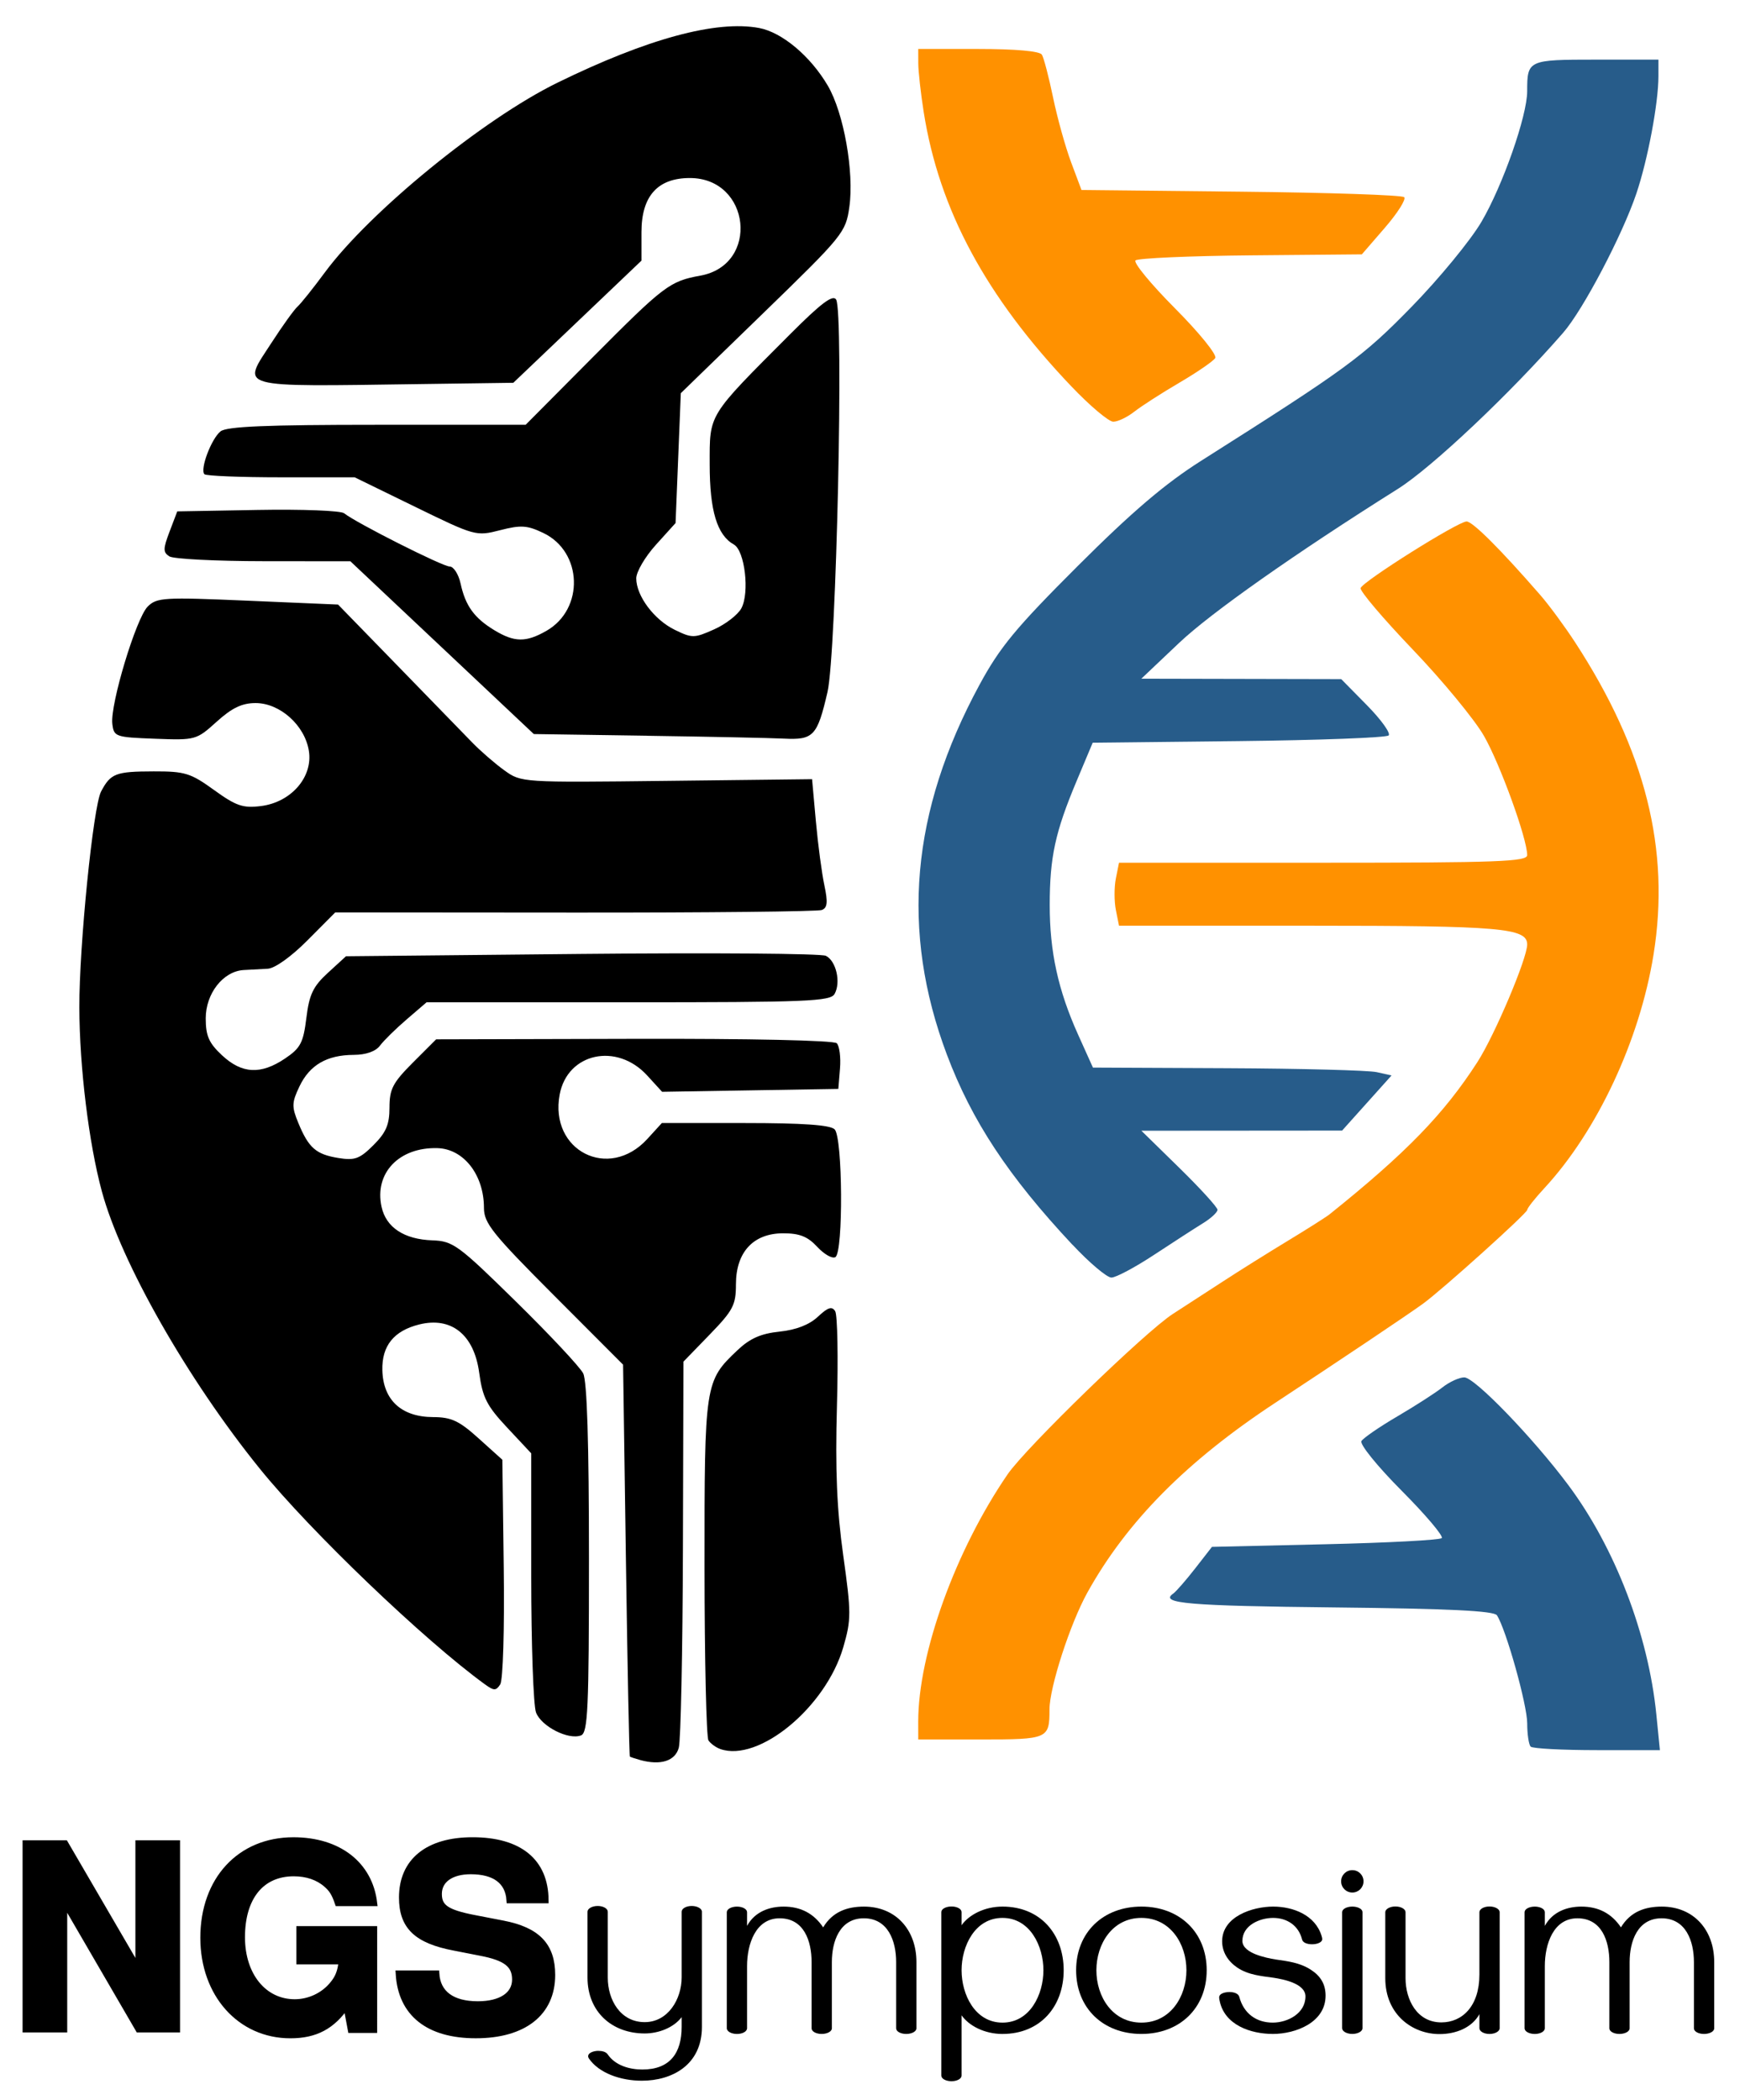 <?xml version="1.0" encoding="UTF-8" standalone="no"?>
<!-- Created with Inkscape (http://www.inkscape.org/) -->

<svg
   xmlns:dc="http://purl.org/dc/elements/1.1/"
   xmlns:cc="http://creativecommons.org/ns#"
   xmlns:rdf="http://www.w3.org/1999/02/22-rdf-syntax-ns#"
   xmlns:svg="http://www.w3.org/2000/svg"
   xmlns="http://www.w3.org/2000/svg"
   xmlns:sodipodi="http://sodipodi.sourceforge.net/DTD/sodipodi-0.dtd"
   xmlns:inkscape="http://www.inkscape.org/namespaces/inkscape"
   width="134.966mm"
   height="162.89mm"
   viewBox="0 0 134.966 162.89"
   version="1.1"
   id="svg91"
   inkscape:version="0.92.5 (2060ec1f9f, 2020-04-08)"
   sodipodi:docname="ngsymposium-logo-small-2022.svg"
   inkscape:export-filename="/home/kzkedzierska/Downloads/NGSchool/2022_logo/ngsymposium-logo-small-2022.png"
   inkscape:export-xdpi="300"
   inkscape:export-ydpi="300">
  <defs
     id="defs85" />
  <sodipodi:namedview
     id="base"
     pagecolor="#ffffff"
     bordercolor="#666666"
     borderopacity="1.0"
     inkscape:pageopacity="1"
     inkscape:pageshadow="2"
     inkscape:zoom="0.65979243"
     inkscape:cx="78.177112"
     inkscape:cy="412.42716"
     inkscape:document-units="mm"
     inkscape:current-layer="layer1"
     showgrid="false"
     showguides="true"
     inkscape:guide-bbox="true"
     inkscape:window-width="1860"
     inkscape:window-height="1016"
     inkscape:window-x="60"
     inkscape:window-y="27"
     inkscape:window-maximized="1"
     fit-margin-top="2"
     fit-margin-left="2"
     fit-margin-right="2"
     fit-margin-bottom="2" />
  <g
     inkscape:label="Layer 1"
     inkscape:groupmode="layer"
     id="layer1"
     transform="translate(150.532,-26.173)">
    <g
       id="g829"
       transform="matrix(1.539,0,0,1.539,44.733,-84.433)">
      <path
         inkscape:connector-curvature="0"
         id="path4012"
         d="m -94.615,160.567 c -0.255,-0.07 -0.488,-0.148 -0.518,-0.173 -0.03,-0.026 -0.12,-4.48 -0.198,-9.899 l -0.143,-9.852 -3.506,-3.513 c -3.074,-3.08 -3.506,-3.62 -3.506,-4.382 0,-1.669 -1.018,-2.979 -2.344,-3.017 -1.938,-0.055 -3.19,1.26 -2.817,2.959 0.228,1.039 1.134,1.637 2.558,1.688 1.046,0.038 1.302,0.225 4.213,3.083 1.705,1.673 3.23,3.303 3.391,3.621 0.194,0.386 0.291,3.489 0.291,9.335 0,7.586 -0.054,8.778 -0.402,8.911 -0.633,0.243 -2,-0.454 -2.266,-1.155 -0.133,-0.351 -0.242,-3.433 -0.242,-6.849 v -6.212 l -1.211,-1.295 c -1.031,-1.102 -1.241,-1.515 -1.412,-2.772 -0.26,-1.919 -1.404,-2.833 -3.032,-2.425 -1.271,0.319 -1.88,1.079 -1.848,2.306 0.039,1.502 0.963,2.354 2.557,2.36 0.922,0.003 1.311,0.185 2.3,1.077 l 1.191,1.073 0.07,5.472 c 0.04,3.078 -0.038,5.637 -0.177,5.849 -0.214,0.327 -0.317,0.327 -0.767,0 -3.064,-2.223 -8.8,-7.717 -11.35,-10.869 -3.635,-4.493 -6.991,-10.388 -7.963,-13.982 -0.656,-2.427 -1.124,-6.253 -1.133,-9.26 -0.009,-3.111 0.697,-10.132 1.095,-10.887 0.482,-0.914 0.735,-1.011 2.65,-1.015 1.576,-0.004 1.862,0.084 3.043,0.938 1.114,0.805 1.457,0.923 2.362,0.81 1.522,-0.189 2.629,-1.461 2.419,-2.78 -0.205,-1.29 -1.455,-2.411 -2.687,-2.411 -0.683,0 -1.189,0.242 -1.959,0.938 -1.025,0.926 -1.064,0.937 -3.11,0.86 -2.004,-0.075 -2.074,-0.1 -2.151,-0.757 -0.113,-0.973 1.197,-5.314 1.781,-5.901 0.459,-0.461 0.803,-0.481 5.045,-0.299 l 4.552,0.195 2.994,3.077 c 1.647,1.693 3.34,3.435 3.764,3.871 0.424,0.437 1.154,1.07 1.624,1.408 0.852,0.613 0.873,0.614 8.181,0.529 l 7.327,-0.085 0.191,2.117 c 0.105,1.164 0.298,2.616 0.428,3.226 0.184,0.864 0.155,1.141 -0.129,1.25 -0.201,0.077 -5.801,0.136 -12.444,0.131 l -12.079,-0.009 -1.397,1.405 c -0.824,0.828 -1.647,1.416 -2.007,1.433 -0.335,0.016 -0.883,0.045 -1.217,0.066 -1.03,0.064 -1.906,1.182 -1.906,2.433 0,0.885 0.158,1.244 0.822,1.864 1.001,0.935 1.954,0.984 3.174,0.162 0.782,-0.527 0.922,-0.793 1.076,-2.046 0.146,-1.186 0.338,-1.587 1.087,-2.274 l 0.91,-0.834 11.877,-0.117 c 6.533,-0.064 12.071,-0.022 12.308,0.094 0.519,0.254 0.768,1.337 0.441,1.921 -0.21,0.375 -1.371,0.422 -10.4,0.422 h -10.164 l -1.001,0.86 c -0.551,0.473 -1.157,1.068 -1.347,1.323 -0.219,0.293 -0.704,0.464 -1.323,0.467 -1.354,0.005 -2.223,0.511 -2.737,1.591 -0.389,0.818 -0.395,1.02 -0.054,1.845 0.519,1.255 0.889,1.578 2.018,1.761 0.827,0.134 1.074,0.043 1.768,-0.65 0.636,-0.636 0.806,-1.034 0.806,-1.892 0,-0.932 0.167,-1.252 1.176,-2.262 l 1.176,-1.176 9.972,-0.025 c 5.863,-0.015 10.074,0.077 10.219,0.222 0.136,0.136 0.209,0.709 0.163,1.274 l -0.084,1.027 -4.441,0.073 -4.441,0.073 -0.75,-0.821 c -1.533,-1.678 -4.019,-1.139 -4.412,0.956 -0.532,2.837 2.478,4.365 4.417,2.242 l 0.733,-0.803 h 4.195 c 2.91,0 4.293,0.097 4.513,0.318 0.407,0.407 0.443,6.189 0.039,6.438 -0.153,0.095 -0.564,-0.137 -0.913,-0.514 -0.484,-0.523 -0.893,-0.685 -1.719,-0.685 -1.503,0 -2.381,0.948 -2.381,2.569 0,1.045 -0.141,1.315 -1.323,2.534 l -1.323,1.365 -0.026,9.399 c -0.015,5.17 -0.108,9.697 -0.209,10.061 -0.184,0.668 -0.914,0.899 -1.948,0.617 z m 4.035,-0.556 c -0.218,-0.077 -0.484,-0.271 -0.591,-0.431 -0.107,-0.16 -0.196,-4.083 -0.198,-8.718 -0.004,-9.28 0.012,-9.387 1.66,-10.947 0.629,-0.595 1.18,-0.839 2.123,-0.937 0.837,-0.088 1.499,-0.346 1.932,-0.752 0.504,-0.473 0.709,-0.539 0.87,-0.277 0.116,0.188 0.156,2.328 0.089,4.756 -0.09,3.244 -0.006,5.244 0.316,7.545 0.407,2.906 0.407,3.239 0.004,4.63 -0.875,3.021 -4.26,5.82 -6.205,5.132 z m -3.704,-51.065 -5.689,-0.083 -4.623,-4.354 -4.623,-4.354 -4.373,-0.004 c -2.405,-0.002 -4.542,-0.111 -4.749,-0.242 -0.324,-0.205 -0.322,-0.378 0.011,-1.253 l 0.386,-1.015 4.055,-0.073 c 2.23,-0.04 4.19,0.035 4.355,0.168 0.599,0.481 4.963,2.683 5.318,2.683 0.2,0 0.449,0.387 0.552,0.86 0.244,1.12 0.686,1.733 1.694,2.346 1.019,0.619 1.598,0.627 2.632,0.036 1.919,-1.098 1.826,-3.987 -0.159,-4.933 -0.813,-0.388 -1.128,-0.408 -2.176,-0.139 -1.21,0.31 -1.262,0.296 -4.278,-1.176 l -3.053,-1.49 h -3.708 c -2.039,0 -3.778,-0.07 -3.863,-0.155 -0.237,-0.237 0.346,-1.787 0.812,-2.16 0.309,-0.247 2.307,-0.331 7.895,-0.331 h 7.482 l 3.382,-3.403 c 3.59,-3.612 3.885,-3.836 5.421,-4.113 3.007,-0.543 2.54,-4.92 -0.525,-4.92 -1.627,0 -2.44,0.91 -2.44,2.73 v 1.433 l -3.229,3.078 -3.229,3.078 -4.643,0.064 c -9.483,0.13 -9.054,0.249 -7.538,-2.091 0.55,-0.85 1.136,-1.664 1.301,-1.809 0.166,-0.146 0.785,-0.919 1.376,-1.72 2.266,-3.068 7.99,-7.738 11.728,-9.568 4.528,-2.217 8.009,-3.161 10.166,-2.756 1.156,0.217 2.589,1.421 3.461,2.909 0.804,1.372 1.333,4.352 1.085,6.108 -0.182,1.287 -0.3,1.433 -4.341,5.355 l -4.154,4.032 -0.132,3.272 -0.132,3.272 -0.992,1.098 c -0.546,0.604 -0.991,1.365 -0.99,1.692 0.003,0.886 0.903,2.087 1.946,2.594 0.871,0.424 0.98,0.422 1.979,-0.025 0.582,-0.26 1.2,-0.739 1.374,-1.064 0.422,-0.788 0.173,-2.904 -0.378,-3.212 -0.847,-0.474 -1.219,-1.704 -1.219,-4.034 0,-2.583 -0.129,-2.374 4.068,-6.58 1.545,-1.548 2.141,-1.996 2.304,-1.732 0.392,0.634 0.014,17.849 -0.435,19.781 -0.514,2.218 -0.704,2.421 -2.2,2.346 -0.673,-0.033 -3.784,-0.098 -6.913,-0.143 z"
         style="fill:#000000;stroke-width:0.265" />
      <path
         inkscape:connector-curvature="0"
         id="path4040"
         d="m -49.73,159.894 c -0.097,-0.097 -0.176,-0.627 -0.176,-1.177 0,-0.932 -1.067,-4.739 -1.525,-5.442 -0.147,-0.226 -2.418,-0.336 -8.181,-0.397 -7.371,-0.078 -8.842,-0.203 -8.139,-0.694 0.145,-0.101 0.644,-0.673 1.11,-1.271 l 0.846,-1.087 5.702,-0.132 c 3.136,-0.072 5.782,-0.212 5.88,-0.31 0.098,-0.098 -0.812,-1.174 -2.023,-2.391 -1.219,-1.225 -2.123,-2.341 -2.024,-2.5 0.098,-0.158 0.911,-0.717 1.807,-1.242 0.896,-0.525 1.919,-1.183 2.272,-1.461 0.354,-0.278 0.85,-0.506 1.104,-0.506 0.523,0 3.464,3.045 5.24,5.424 2.358,3.159 4.039,7.541 4.441,11.576 l 0.178,1.786 h -3.167 c -1.742,0 -3.247,-0.079 -3.344,-0.176 z m -23.099,-25.296 c -3.233,-3.458 -5.067,-6.237 -6.327,-9.585 -2.341,-6.222 -1.81,-12.25 1.64,-18.623 1.034,-1.911 1.837,-2.881 4.963,-6.002 2.727,-2.723 4.394,-4.144 6.206,-5.292 7.372,-4.67 8.143,-5.234 10.62,-7.771 1.382,-1.416 2.963,-3.338 3.512,-4.272 1.073,-1.823 2.308,-5.347 2.308,-6.584 0,-1.576 0.043,-1.595 3.468,-1.595 h 3.147 v 0.838 c 0,1.356 -0.535,4.2 -1.111,5.909 -0.71,2.104 -2.683,5.857 -3.686,7.012 -2.63,3.027 -6.616,6.793 -8.335,7.874 -5.18,3.257 -9.429,6.248 -11.027,7.763 l -1.902,1.802 5.037,0.011 5.037,0.011 1.297,1.317 c 0.713,0.724 1.205,1.409 1.093,1.521 -0.112,0.113 -3.514,0.241 -7.56,0.286 l -7.356,0.081 -0.818,1.949 c -1.071,2.552 -1.346,3.818 -1.348,6.222 -0.003,2.364 0.422,4.303 1.433,6.548 l 0.745,1.654 6.777,0.031 c 3.727,0.017 7.114,0.107 7.525,0.198 l 0.748,0.167 -1.246,1.389 -1.246,1.389 -5.058,0.004 -5.058,0.004 1.918,1.878 c 1.055,1.033 1.918,1.981 1.918,2.106 0,0.125 -0.327,0.429 -0.728,0.675 -0.4,0.246 -1.51,0.963 -2.467,1.594 -0.957,0.631 -1.925,1.147 -2.152,1.147 -0.227,0 -1.112,-0.747 -1.965,-1.66 z"
         style="fill:#275c8a;fill-opacity:1;stroke:none;stroke-width:0.265" />
      <path
         inkscape:connector-curvature="0"
         id="path5445"
         d="m -80.599,158.63 c 0,-3.432 1.88,-8.632 4.504,-12.459 0.93,-1.356 6.949,-7.197 8.332,-8.086 0.58,-0.373 1.71,-1.105 2.51,-1.628 0.8,-0.522 2.269,-1.443 3.265,-2.046 0.995,-0.603 1.948,-1.207 2.117,-1.342 3.862,-3.095 5.772,-5.062 7.457,-7.678 0.869,-1.35 2.507,-5.219 2.507,-5.923 0,-0.832 -1.318,-0.946 -10.96,-0.946 h -9.612 l -0.159,-0.794 c -0.087,-0.437 -0.087,-1.151 0,-1.587 l 0.159,-0.794 h 10.286 c 8.804,0 10.286,-0.055 10.286,-0.383 0,-0.828 -1.365,-4.592 -2.181,-6.012 -0.474,-0.825 -2.085,-2.78 -3.581,-4.343 -1.496,-1.564 -2.681,-2.96 -2.633,-3.103 0.114,-0.342 4.911,-3.357 5.341,-3.357 0.304,0 1.706,1.399 3.72,3.714 0.438,0.504 1.224,1.571 1.746,2.372 3.552,5.449 4.809,10.456 3.955,15.75 -0.696,4.311 -2.835,8.885 -5.503,11.766 -0.472,0.509 -0.859,0.999 -0.86,1.089 -0.002,0.17 -4.299,4.039 -5.255,4.732 -0.76,0.551 -4.143,2.82 -7.448,4.995 -4.465,2.939 -7.476,5.979 -9.465,9.557 -0.866,1.558 -1.912,4.782 -1.912,5.894 0,1.484 -0.07,1.514 -3.468,1.514 h -3.147 z m 7.717,-67.29 c -4.31,-4.528 -6.664,-8.902 -7.441,-13.828 -0.149,-0.946 -0.272,-2.047 -0.273,-2.447 l -0.002,-0.728 h 3.027 c 1.885,0 3.094,0.108 3.204,0.286 0.097,0.157 0.351,1.129 0.565,2.16 0.213,1.031 0.623,2.501 0.91,3.268 l 0.522,1.394 8.036,0.084 c 4.42,0.046 8.122,0.17 8.228,0.277 0.106,0.106 -0.331,0.798 -0.971,1.538 l -1.163,1.344 -5.601,0.05 c -3.08,0.028 -5.693,0.143 -5.807,0.256 -0.113,0.113 0.784,1.202 1.995,2.419 1.219,1.225 2.123,2.341 2.024,2.5 -0.098,0.158 -0.911,0.717 -1.807,1.242 -0.896,0.525 -1.919,1.183 -2.272,1.461 -0.354,0.278 -0.83,0.506 -1.06,0.506 -0.229,0 -1.181,-0.802 -2.114,-1.783 z"
         style="fill:#ff9100;fill-opacity:1;stroke-width:0.265" />
    </g>
    <g
       id="g5441-6"
       transform="translate(-141.548,62.044)">
      <g
         id="g8285">
        <g
           aria-label="ymposium"
           style="font-style:normal;font-variant:normal;font-weight:normal;font-stretch:normal;font-size:10.583px;line-height:1.25;font-family:Gayathri;-inkscape-font-specification:Gayathri;letter-spacing:0px;word-spacing:0px;fill:#000000;fill-opacity:1;stroke:none;stroke-width:0.265"
           id="text5389-2">
          <path
             d="m 45.461,121.333 v -8.932 c 0,-0.241 -0.357,-0.444 -0.791,-0.444 -0.434,0 -0.781,0.203 -0.781,0.444 v 5.093 c 0,1.698 -1.061,3.473 -2.865,3.473 -1.881,0 -2.865,-1.717 -2.865,-3.453 v -5.113 c 0,-0.241 -0.347,-0.444 -0.781,-0.444 -0.434,0 -0.791,0.203 -0.791,0.444 v 5.113 c 0,2.643 1.891,4.331 4.437,4.331 1.061,0 2.228,-0.434 2.865,-1.264 v 0.752 c 0,2.035 -0.907,3.309 -3.048,3.309 -0.994,0 -2.093,-0.309 -2.682,-1.167 -0.145,-0.222 -0.463,-0.28 -0.752,-0.28 -0.251,0 -0.772,0.106 -0.772,0.424 0,0.048 0.019,0.106 0.058,0.164 0.772,1.129 2.441,1.727 4.109,1.727 2.325,0 4.659,-1.206 4.659,-4.177 z"
             style="font-style:normal;font-variant:normal;font-weight:normal;font-stretch:normal;font-size:19.756px;font-family:Gayathri;-inkscape-font-specification:Gayathri;stroke-width:0.265"
             id="path645" />
          <path
             d="m 61.31,121.883 c 0.434,0 0.791,-0.193 0.791,-0.434 v -5.141 c 0,-2.479 -1.582,-4.302 -4.071,-4.302 -1.312,0 -2.441,0.405 -3.164,1.611 -0.733,-1.09 -1.756,-1.611 -3.068,-1.611 -1.061,0 -2.219,0.367 -2.836,1.495 v -1.061 c 0,-0.241 -0.347,-0.434 -0.781,-0.434 -0.434,0 -0.791,0.193 -0.791,0.434 v 9 c 0,0.251 0.357,0.444 0.791,0.444 0.434,0 0.781,-0.193 0.781,-0.444 v -4.823 c 0,-1.688 0.656,-3.704 2.527,-3.704 1.891,0 2.479,1.765 2.479,3.395 v 5.141 c 0,0.241 0.347,0.434 0.781,0.434 0.434,0 0.791,-0.193 0.791,-0.434 v -5.141 c 0,-1.601 0.608,-3.395 2.479,-3.395 1.881,0 2.508,1.765 2.508,3.395 v 5.141 c 0,0.241 0.347,0.434 0.781,0.434 z"
             style="font-style:normal;font-variant:normal;font-weight:normal;font-stretch:normal;font-size:19.756px;font-family:Gayathri;-inkscape-font-specification:Gayathri;stroke-width:0.265"
             id="path647" />
          <path
             d="m 68.776,121.883 c 2.942,0 4.746,-2.141 4.746,-4.939 0,-2.797 -1.804,-4.939 -4.746,-4.939 -1.399,0 -2.604,0.637 -3.174,1.447 v -1.022 c 0,-0.241 -0.347,-0.434 -0.781,-0.434 -0.434,0 -0.791,0.193 -0.791,0.434 v 12.685 c 0,0.241 0.357,0.434 0.791,0.434 0.434,0 0.781,-0.193 0.781,-0.434 v -4.678 c 0.569,0.81 1.775,1.447 3.174,1.447 z m 0,-0.878 c -2.141,0 -3.174,-2.19 -3.174,-4.061 0,-1.871 1.032,-4.061 3.174,-4.061 2.141,0 3.174,2.19 3.174,4.061 0,1.871 -1.032,4.061 -3.174,4.061 z"
             style="font-style:normal;font-variant:normal;font-weight:normal;font-stretch:normal;font-size:19.756px;font-family:Gayathri;-inkscape-font-specification:Gayathri;stroke-width:0.265"
             id="path649" />
          <path
             d="m 79.551,112.005 c -2.971,0 -5.064,2.006 -5.064,4.939 0,2.932 2.093,4.939 5.064,4.939 2.971,0 5.064,-2.006 5.064,-4.939 0,-2.932 -2.093,-4.939 -5.064,-4.939 z m 0,0.878 c 2.248,0 3.492,2.016 3.492,4.061 0,2.045 -1.244,4.061 -3.492,4.061 -2.248,0 -3.492,-2.016 -3.492,-4.061 0,-2.045 1.244,-4.061 3.492,-4.061 z"
             style="font-style:normal;font-variant:normal;font-weight:normal;font-stretch:normal;font-size:19.756px;font-family:Gayathri;-inkscape-font-specification:Gayathri;stroke-width:0.265"
             id="path651" />
          <path
             d="m 89.737,121.883 c 1.794,0 4.1,-0.897 4.1,-2.971 0,-0.897 -0.395,-1.524 -1.138,-2.006 -0.878,-0.569 -1.833,-0.666 -2.749,-0.801 -0.357,-0.058 -1.003,-0.183 -1.553,-0.405 -0.434,-0.174 -1.013,-0.502 -1.013,-1.032 0,-1.206 1.341,-1.785 2.383,-1.785 1.08,0 1.977,0.588 2.248,1.678 0.058,0.251 0.415,0.367 0.772,0.367 0.395,0 0.791,-0.145 0.791,-0.405 0,-0.068 -0.019,-0.135 -0.048,-0.232 -0.482,-1.611 -2.18,-2.286 -3.762,-2.286 -1.601,0 -3.955,0.772 -3.955,2.691 0,0.859 0.473,1.563 1.167,2.035 0.859,0.579 1.852,0.656 2.807,0.791 0.386,0.058 1.042,0.174 1.582,0.415 0.424,0.183 0.907,0.511 0.907,1.032 0,1.322 -1.379,2.035 -2.537,2.035 -1.283,0 -2.257,-0.714 -2.595,-1.997 -0.068,-0.26 -0.415,-0.376 -0.762,-0.376 -0.26,0 -0.801,0.077 -0.801,0.424 0,0.077 0.019,0.174 0.039,0.26 0.376,1.862 2.383,2.566 4.119,2.566 z"
             style="font-style:normal;font-variant:normal;font-weight:normal;font-stretch:normal;font-size:19.756px;font-family:Gayathri;-inkscape-font-specification:Gayathri;stroke-width:0.265"
             id="path653" />
          <path
             d="m 95.911,109.178 c -0.482,0 -0.868,0.386 -0.868,0.868 0,0.482 0.386,0.868 0.868,0.868 0.482,0 0.868,-0.386 0.868,-0.868 0,-0.482 -0.386,-0.868 -0.868,-0.868 z m -0.791,3.26 v 9 c 0,0.241 0.357,0.444 0.791,0.444 0.434,0 0.791,-0.203 0.791,-0.444 v -9 c 0,-0.241 -0.357,-0.434 -0.791,-0.434 -0.434,0 -0.791,0.193 -0.791,0.434 z"
             style="font-style:normal;font-variant:normal;font-weight:normal;font-stretch:normal;font-size:19.756px;font-family:Gayathri;-inkscape-font-specification:Gayathri;stroke-width:0.265"
             id="path655" />
          <path
             d="m 99.258,111.995 c -0.434,0 -0.791,0.203 -0.791,0.444 v 5.113 c 0,2.875 2.161,4.35 4.215,4.341 1.235,0 2.489,-0.473 3.087,-1.543 v 1.09 c 0,0.241 0.347,0.444 0.781,0.444 0.434,0 0.791,-0.203 0.791,-0.444 v -9 c 0,-0.241 -0.357,-0.444 -0.791,-0.444 -0.434,0 -0.781,0.203 -0.781,0.444 v 4.833 c 0,2.469 -1.341,3.714 -2.952,3.714 -1.891,0 -2.778,-1.756 -2.778,-3.434 v -5.113 c 0,-0.241 -0.347,-0.444 -0.781,-0.444 z"
             style="font-style:normal;font-variant:normal;font-weight:normal;font-stretch:normal;font-size:19.756px;font-family:Gayathri;-inkscape-font-specification:Gayathri;stroke-width:0.265"
             id="path657" />
          <path
             d="m 123.191,121.883 c 0.434,0 0.791,-0.193 0.791,-0.434 v -5.141 c 0,-2.479 -1.582,-4.302 -4.071,-4.302 -1.312,0 -2.441,0.405 -3.164,1.611 -0.733,-1.09 -1.756,-1.611 -3.068,-1.611 -1.061,0 -2.219,0.367 -2.836,1.495 v -1.061 c 0,-0.241 -0.347,-0.434 -0.781,-0.434 -0.434,0 -0.791,0.193 -0.791,0.434 v 9 c 0,0.251 0.357,0.444 0.791,0.444 0.434,0 0.781,-0.193 0.781,-0.444 v -4.823 c 0,-1.688 0.656,-3.704 2.527,-3.704 1.891,0 2.479,1.765 2.479,3.395 v 5.141 c 0,0.241 0.347,0.434 0.781,0.434 0.434,0 0.791,-0.193 0.791,-0.434 v -5.141 c 0,-1.601 0.608,-3.395 2.479,-3.395 1.881,0 2.508,1.765 2.508,3.395 v 5.141 c 0,0.241 0.347,0.434 0.781,0.434 z"
             style="font-style:normal;font-variant:normal;font-weight:normal;font-stretch:normal;font-size:19.756px;font-family:Gayathri;-inkscape-font-specification:Gayathri;stroke-width:0.265"
             id="path659" />
        </g>
        <g
           aria-label="NGS"
           style="font-style:normal;font-variant:normal;font-weight:normal;font-stretch:normal;font-size:10.583px;line-height:1.25;font-family:'Noto Mono';-inkscape-font-specification:'Noto Mono';letter-spacing:0px;word-spacing:0px;fill:#000000;fill-opacity:1;stroke:none;stroke-width:0.5;stroke-miterlimit:4;stroke-dasharray:none"
           id="text978-6-3-8-7-4">
          <path
             d="M 1.768,121.515 H 4.731 v -14.402 H 1.768 v 9.799 l -5.709,-9.799 h -3.042 v 14.402 h 2.963 v -9.957 z"
             style="font-style:normal;font-variant:normal;font-weight:bold;font-stretch:normal;font-size:19.756px;font-family:'Nimbus Sans';-inkscape-font-specification:'Nimbus Sans Bold';letter-spacing:0px;stroke:#000000;stroke-width:0.5;stroke-miterlimit:4;stroke-dasharray:none;stroke-opacity:1"
             id="path662" />
          <path
             d="m 20.022,113.771 h -5.769 v 2.469 h 3.279 c -0.079,0.81 -0.277,1.304 -0.711,1.818 -0.711,0.869 -1.818,1.383 -2.944,1.383 -2.41,0 -4.109,-2.094 -4.109,-5.057 0,-3.102 1.501,-4.978 4.03,-4.978 1.027,0 1.897,0.296 2.548,0.869 0.415,0.356 0.632,0.691 0.889,1.442 h 2.786 c -0.356,-2.983 -2.766,-4.84 -6.243,-4.84 -4.149,0 -6.974,3.062 -6.974,7.547 0,4.366 2.845,7.547 6.737,7.547 1.936,0 3.24,-0.691 4.346,-2.311 l 0.356,1.897 h 1.778 z"
             style="font-style:normal;font-variant:normal;font-weight:bold;font-stretch:normal;font-size:19.756px;font-family:'Nimbus Sans';-inkscape-font-specification:'Nimbus Sans Bold';letter-spacing:0px;stroke:#000000;stroke-width:0.5;stroke-miterlimit:4;stroke-dasharray:none;stroke-opacity:1"
             id="path664" />
          <path
             d="m 33.317,111.499 c -0.02,-2.983 -2.015,-4.623 -5.65,-4.623 -3.457,0 -5.453,1.62 -5.453,4.425 0,2.232 1.126,3.319 4.05,3.872 l 2.015,0.395 c 1.976,0.375 2.707,0.929 2.707,2.094 0,1.205 -1.106,1.936 -2.904,1.936 -2.015,0 -3.141,-0.849 -3.24,-2.39 h -2.884 c 0.178,3.082 2.292,4.761 5.966,4.761 3.714,0 5.907,-1.719 5.907,-4.662 0,-2.272 -1.146,-3.457 -3.813,-3.971 l -2.252,-0.435 c -2.114,-0.415 -2.726,-0.83 -2.726,-1.877 0,-1.087 0.948,-1.778 2.489,-1.778 1.877,0 2.924,0.79 3.023,2.252 z"
             style="font-style:normal;font-variant:normal;font-weight:bold;font-stretch:normal;font-size:19.756px;font-family:'Nimbus Sans';-inkscape-font-specification:'Nimbus Sans Bold';letter-spacing:0px;stroke:#000000;stroke-width:0.5;stroke-miterlimit:4;stroke-dasharray:none;stroke-opacity:1"
             id="path666" />
        </g>
      </g>
    </g>
  </g>
</svg>
